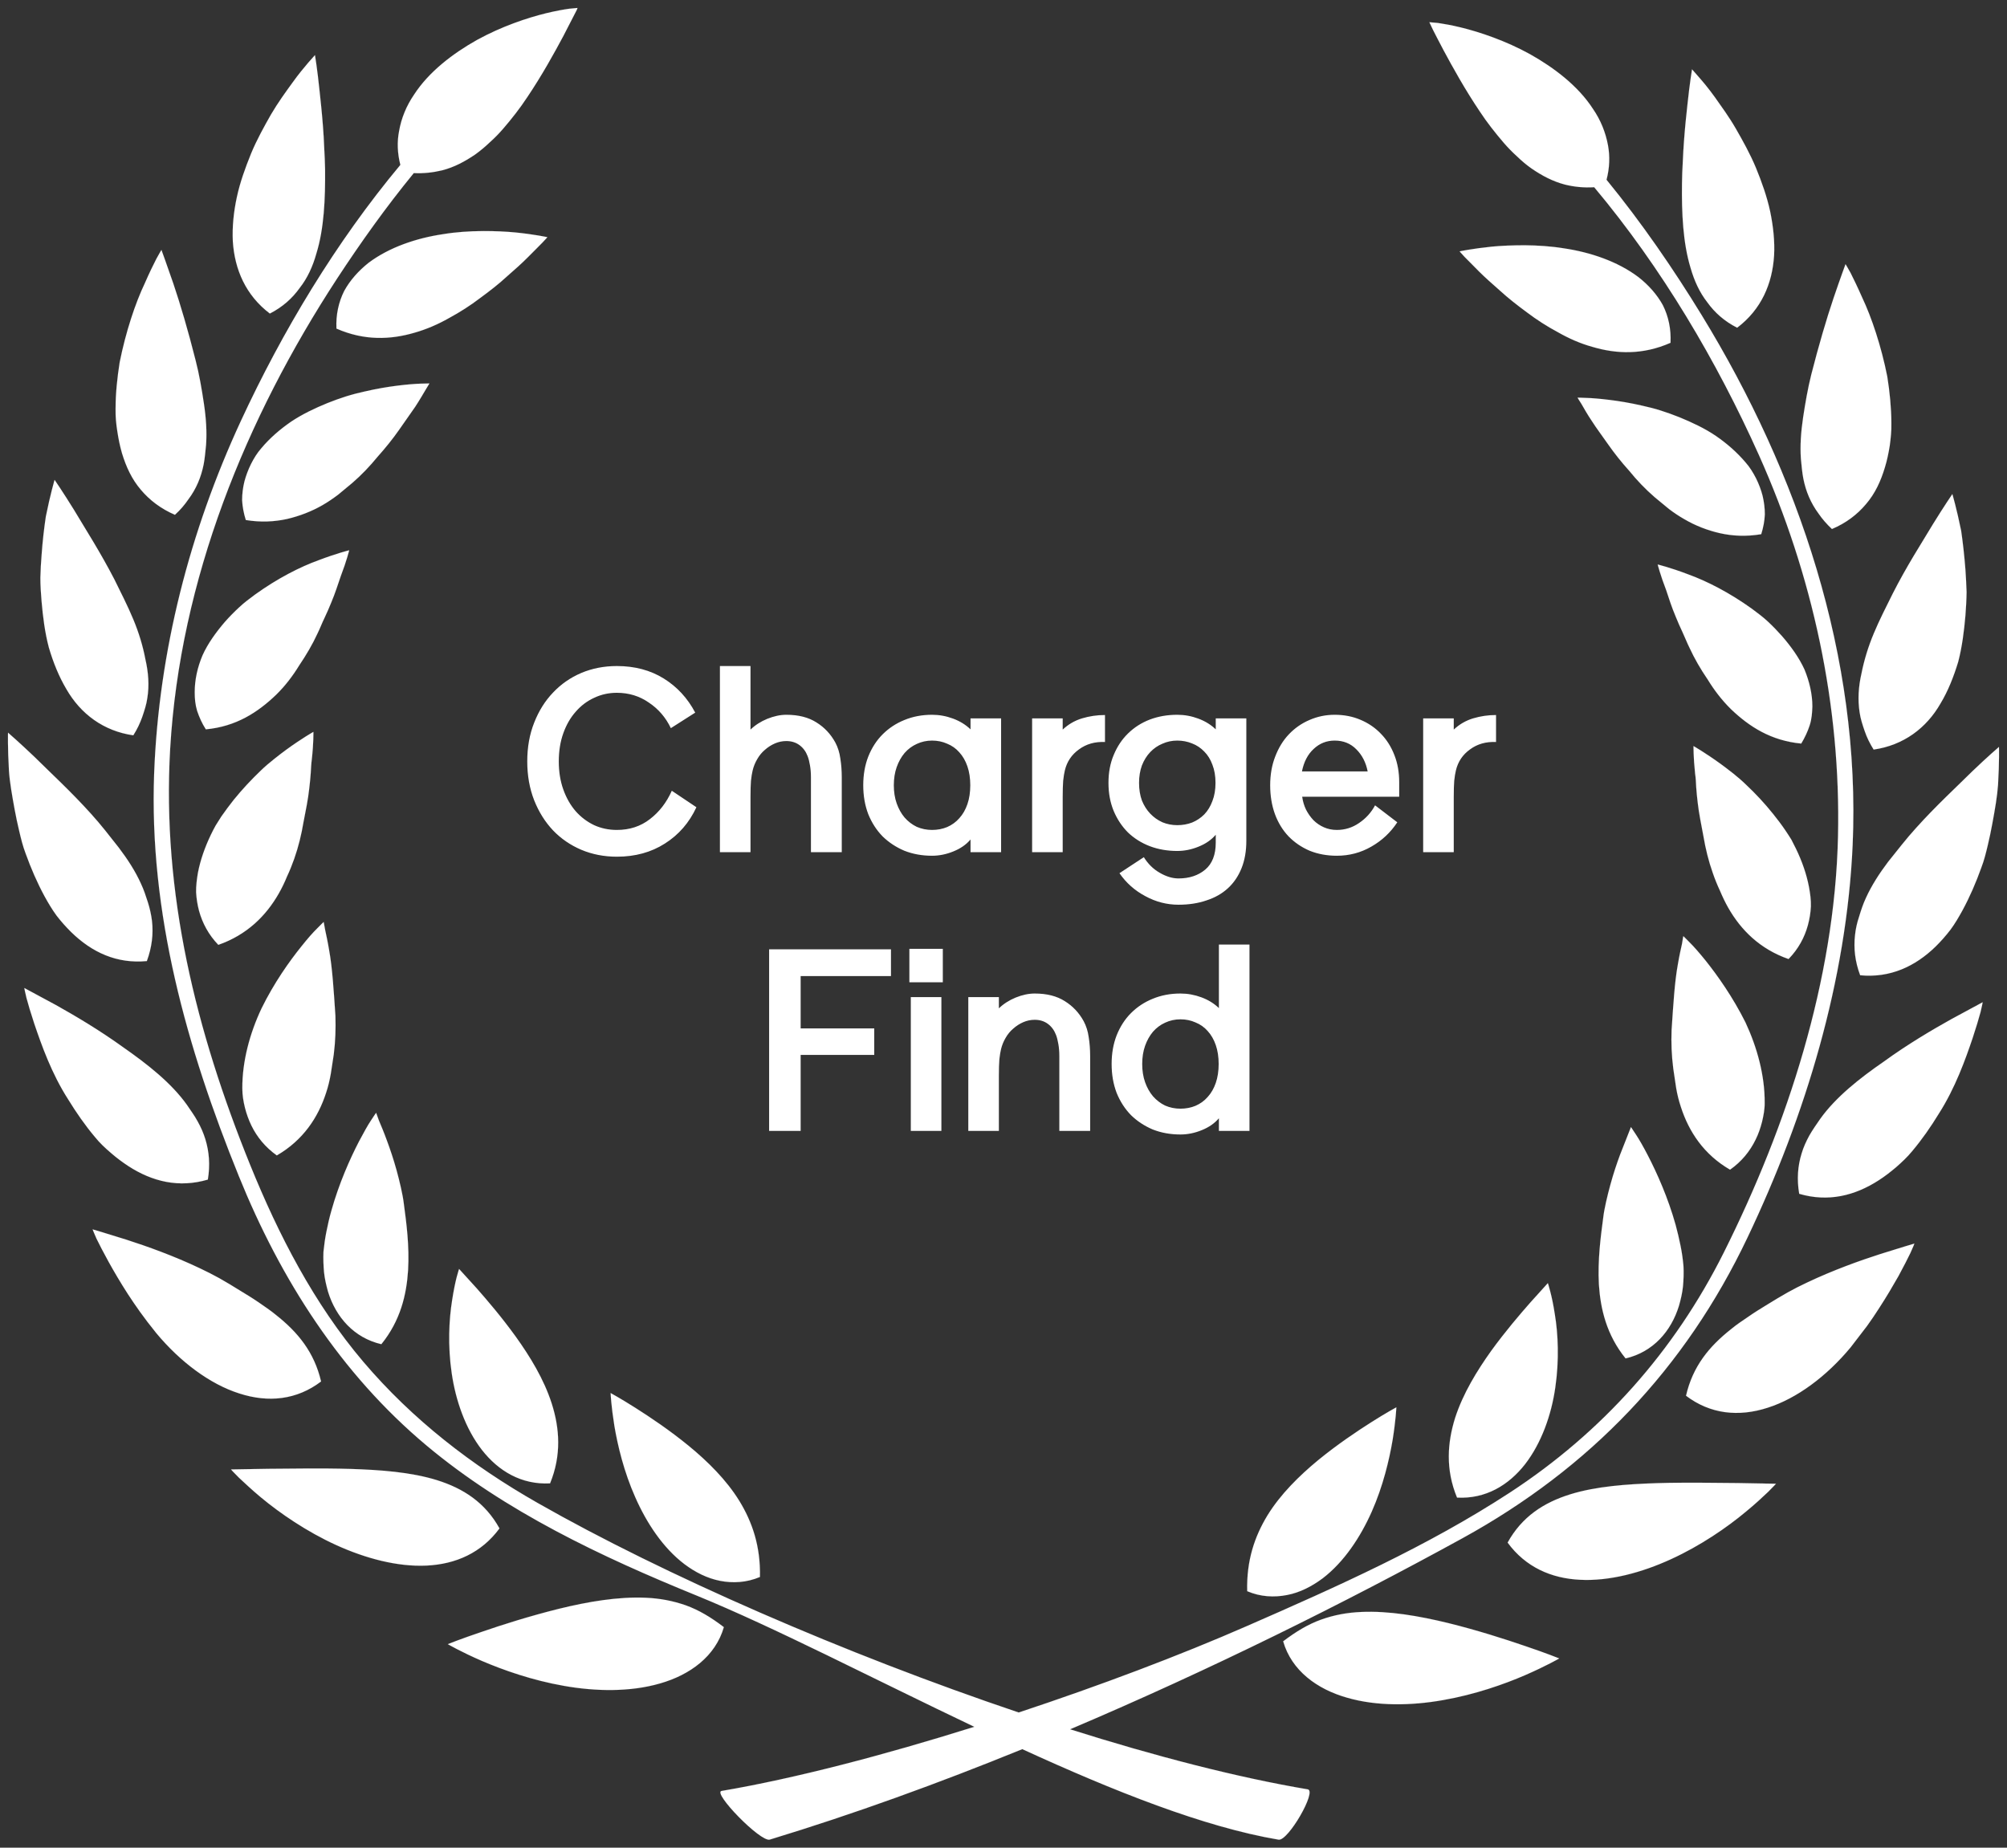 <svg width="252" height="232" viewBox="0 0 252 232" fill="none" xmlns="http://www.w3.org/2000/svg">
<rect x="0" y="0" width="252" height="232" fill="#333333" stroke="none"/>
<path d="M53.542 181.49C63.468 189.806 75.571 195.495 87.451 200.337C97.175 204.304 109.639 210.781 122.337 216.824C110.924 220.411 99.66 223.344 90.605 224.878C89.416 225.071 95.507 231.339 96.654 230.985C107.169 227.789 117.844 223.913 128.359 219.628C139.851 224.899 151.2 229.419 160.542 230.995C161.726 231.194 165.38 224.878 164.201 224.679C155.348 223.183 145.061 220.524 134.355 217.135C151.997 209.655 168.97 201.195 183.654 193.13C199.591 184.364 211.561 171.919 219.421 155.378C226.713 140.059 231.853 123.121 232.618 106.108C233.659 82.543 225.82 59.433 213.664 39.573C210.106 33.761 206.123 27.96 201.715 22.571C202.108 21.075 202.151 19.622 201.901 18.255C201.604 16.63 200.972 15.064 200.01 13.67C198.168 10.818 195.172 8.523 192.103 6.802C189.017 5.102 185.81 4.03 183.415 3.445C182.214 3.151 181.216 2.984 180.526 2.882L179.474 2.791L179.926 3.746C180.244 4.368 180.69 5.247 181.264 6.325C182.406 8.453 183.962 11.258 185.799 13.987C186.702 15.37 187.743 16.678 188.805 17.922C189.336 18.539 189.91 19.123 190.504 19.66C191.078 20.212 191.683 20.727 192.331 21.177C193.616 22.056 194.971 22.78 196.5 23.177C197.647 23.461 198.863 23.59 200.17 23.509C208.651 33.627 215.581 45.38 220.866 57.171C227.584 72.195 231.168 88.564 230.781 105.062C230.377 123.046 224.429 141.303 216.442 157.276C210.223 169.704 201.168 179.844 189.591 187.409C179.24 194.165 167.876 199.232 156.585 204.165C148.131 207.864 138.088 211.655 127.907 215.028C106.102 207.677 83.308 197.725 67.515 188.723C59.257 184.026 51.79 178.256 45.603 170.975C39.426 163.699 34.971 155.061 31.397 146.241C24.615 129.507 20.313 112.188 21.365 94.011C22.597 72.811 30.844 52.543 42.337 34.956C45.284 30.458 48.486 25.965 51.954 21.734C53.208 21.793 54.381 21.659 55.513 21.386C57.026 21 58.375 20.276 59.681 19.386C60.303 18.935 60.919 18.426 61.492 17.874C62.092 17.343 62.661 16.758 63.192 16.142C64.27 14.892 65.289 13.589 66.203 12.201C68.04 9.472 69.591 6.662 70.728 4.533L72.422 1.241C72.48 1.086 72.512 1 72.512 1L71.476 1.097C70.781 1.193 69.782 1.37 68.587 1.659C66.192 2.244 62.985 3.316 59.894 5.016C56.83 6.737 53.84 9.027 51.986 11.89C51.03 13.289 50.388 14.85 50.111 16.458C49.846 17.809 49.894 19.235 50.271 20.705C42.151 30.436 35.443 41.637 30.244 52.859C23.824 66.736 19.947 81.738 19.357 97.062C18.694 114.665 23.441 131.533 29.989 147.678C35.252 160.664 42.777 172.471 53.542 181.49ZM181.195 213.468C185.178 212.776 188.853 211.484 191.498 210.336C194.132 209.194 195.778 208.24 195.778 208.24C195.778 208.24 194.1 207.559 191.514 206.69C188.927 205.8 185.475 204.696 181.827 203.795C178.184 202.91 174.392 202.245 170.908 202.406C169.15 202.481 167.493 202.787 165.879 203.366C164.27 203.945 162.761 204.84 161.115 206.09C162.172 209.768 165.369 212.095 169.118 213.162C172.889 214.261 177.222 214.175 181.195 213.468ZM90.887 204.31C89.24 203.05 87.727 202.16 86.118 201.575C84.498 201.007 82.852 200.696 81.094 200.621C77.605 200.465 73.802 201.119 70.17 202.009C66.527 202.916 63.069 204.009 60.478 204.905C57.902 205.773 56.224 206.444 56.224 206.444C56.224 206.444 57.87 207.409 60.51 208.551C63.16 209.688 66.819 210.985 70.812 211.682C74.774 212.385 79.113 212.47 82.878 211.377C86.628 210.304 89.825 207.983 90.887 204.31ZM161.615 200.272C163.213 199.967 164.705 199.195 166.065 198.187C168.757 196.133 170.818 193.002 172.241 189.795C173.665 186.584 174.435 183.281 174.854 180.82C175.056 179.586 175.167 178.557 175.242 177.838C175.306 177.125 175.327 176.707 175.327 176.707C175.327 176.707 174.063 177.388 172.22 178.557C170.367 179.731 167.918 181.372 165.513 183.34C163.128 185.313 160.797 187.602 159.161 190.251C157.536 192.911 156.5 195.951 156.601 199.795C158.258 200.508 159.99 200.594 161.615 200.272ZM79.766 187.999C81.179 191.211 83.24 194.353 85.943 196.401C87.286 197.409 88.789 198.176 90.404 198.492C92.013 198.808 93.733 198.723 95.417 198.01C95.502 194.165 94.461 191.125 92.831 188.46C91.2 185.817 88.879 183.522 86.484 181.554C84.089 179.592 81.63 177.946 79.782 176.777C77.934 175.603 76.67 174.916 76.67 174.916C76.67 174.916 76.686 175.34 76.755 176.058C76.824 176.777 76.946 177.806 77.143 179.039C77.557 181.495 78.338 184.793 79.766 187.999ZM208.035 186.23C204.259 186.358 200.414 186.621 197.138 187.64C193.845 188.669 191.094 190.439 189.299 193.693C191.546 196.771 194.785 198.197 198.423 198.363C202.071 198.546 206.113 197.473 209.804 195.779C213.505 194.09 216.851 191.79 219.214 189.811C220.404 188.841 221.349 187.945 222.002 187.329C222.65 186.685 222.995 186.305 222.995 186.305C222.995 186.305 221.19 186.273 218.322 186.219C215.518 186.203 211.79 186.117 208.035 186.23ZM53.574 196.578C57.217 196.401 60.446 194.991 62.714 191.913C60.908 188.648 58.152 186.884 54.864 185.854C51.577 184.836 47.743 184.562 43.978 184.444C40.212 184.332 36.479 184.417 33.68 184.428C30.802 184.487 29.007 184.509 29.007 184.509C29.007 184.509 29.347 184.905 30 185.543C30.653 186.149 31.599 187.05 32.772 188.026C35.146 189.999 38.497 192.31 42.193 193.994C45.9 195.683 49.926 196.755 53.574 196.578ZM182.947 188.042C186.521 188.235 189.426 186.492 191.498 183.838C193.547 181.179 194.796 177.651 195.284 174.209C195.789 170.75 195.629 167.447 195.226 165.04C195.045 163.839 194.833 162.863 194.652 162.177C194.482 161.496 194.349 161.115 194.349 161.115L192.156 163.544C190.823 165.061 189.017 167.163 187.228 169.63C185.465 172.107 183.712 174.938 182.708 178.031C181.737 181.141 181.482 184.509 182.947 188.042ZM60.51 182.053C62.576 184.702 65.47 186.444 69.065 186.257C70.515 182.723 70.266 179.345 69.278 176.246C68.29 173.158 66.538 170.321 64.769 167.849C62.985 165.378 61.179 163.27 59.846 161.758L57.642 159.335C57.642 159.335 57.515 159.71 57.334 160.391C57.159 161.077 56.957 162.053 56.771 163.254C56.383 165.662 56.208 168.965 56.718 172.423C57.217 175.86 58.444 179.393 60.51 182.053ZM232.368 169.174L234.418 166.504C234.955 165.758 235.459 165.013 235.921 164.289C236.867 162.836 237.685 161.442 238.364 160.246C239.017 159.04 239.533 158.032 239.878 157.313C240.218 156.584 240.372 156.15 240.372 156.15C240.372 156.15 238.699 156.638 236.107 157.458C233.547 158.279 230.175 159.485 226.899 161.04C226.065 161.431 225.258 161.839 224.45 162.289C223.59 162.783 222.735 163.287 221.928 163.791C221.11 164.295 220.303 164.782 219.549 165.313C218.784 165.828 218.03 166.332 217.355 166.895C214.594 169.072 212.544 171.571 211.699 175.254C214.732 177.554 218.29 177.946 221.96 176.755C225.613 175.592 229.352 172.814 232.368 169.174ZM15.879 155.662C13.303 154.847 11.63 154.364 11.63 154.364C11.63 154.364 11.784 154.793 12.114 155.523C12.459 156.236 12.985 157.254 13.648 158.456C14.312 159.651 15.125 161.04 16.065 162.498C16.543 163.228 17.047 163.973 17.584 164.723L18.529 166C18.901 166.466 19.267 166.933 19.628 167.394C22.65 171.024 26.378 173.801 30.042 174.965C33.712 176.155 37.27 175.774 40.313 173.463C39.458 169.79 37.408 167.286 34.642 165.104C33.972 164.547 33.218 164.048 32.464 163.522C31.705 163.002 30.892 162.509 30.08 162.016C29.256 161.496 28.417 160.997 27.552 160.504C26.739 160.053 25.937 159.651 25.114 159.26C21.827 157.694 18.46 156.493 15.879 155.662ZM210.393 153.807C209.437 150.386 208.056 147.308 206.914 145.099C206.341 143.989 205.836 143.11 205.427 142.488C205.018 141.866 204.785 141.518 204.785 141.518L203.415 144.997C203.022 146.064 202.591 147.324 202.209 148.729C201.832 150.091 201.418 151.839 201.306 152.874C200.982 155.308 200.595 158.22 200.759 161.287C200.961 164.353 201.715 167.608 204.11 170.568C207.567 169.758 209.824 167.158 210.807 163.973C211.035 163.174 211.232 162.354 211.317 161.506C211.391 160.654 211.423 159.807 211.375 158.949C211.296 158.091 211.179 157.244 211.009 156.423C210.834 155.539 210.621 154.659 210.393 153.807ZM41.189 162.193C42.167 165.367 44.434 167.978 47.881 168.782C50.287 165.812 51.041 162.568 51.237 159.501C51.418 156.434 51.025 153.528 50.696 151.088C50.579 150.054 50.17 148.311 49.793 146.944C49.405 145.539 48.975 144.274 48.582 143.217C48.194 142.15 47.828 141.287 47.573 140.686C47.355 140.075 47.228 139.732 47.228 139.732C47.228 139.732 46.967 140.075 46.574 140.697C46.155 141.325 45.672 142.209 45.082 143.314C43.94 145.517 42.565 148.606 41.609 152.021C41.365 152.879 41.163 153.753 40.988 154.638C40.823 155.464 40.701 156.311 40.616 157.169C40.579 158.021 40.611 158.868 40.685 159.726C40.77 160.573 40.966 161.388 41.189 162.193ZM248.672 127.1C248.874 126.306 248.943 125.845 248.943 125.845C248.943 125.845 247.413 126.665 244.986 127.984C242.612 129.309 239.5 131.142 236.558 133.282C233.505 135.384 230.494 137.764 228.544 140.499C228.067 141.19 227.583 141.877 227.174 142.595C226.781 143.319 226.441 144.059 226.213 144.837C225.73 146.386 225.597 148.064 225.91 149.898C229.532 150.965 232.883 150.145 235.894 148.198C236.649 147.716 237.366 147.158 238.083 146.552C238.778 145.941 239.479 145.292 240.079 144.558C241.301 143.11 242.427 141.496 243.43 139.85C245.517 136.585 246.781 133.008 247.684 130.344C248.125 129.008 248.46 127.882 248.672 127.1ZM11.927 142.772C12.522 143.512 13.212 144.156 13.929 144.767C14.63 145.378 15.363 145.925 16.117 146.418C19.118 148.365 22.458 149.185 26.096 148.113C26.399 146.279 26.261 144.601 25.783 143.046C25.549 142.279 25.22 141.528 24.816 140.81C24.429 140.086 23.924 139.41 23.457 138.713C21.502 135.973 18.486 133.604 15.454 131.491C12.501 129.357 9.394 127.523 7.015 126.194C4.588 124.88 3.053 124.059 3.053 124.059C3.053 124.059 3.127 124.526 3.329 125.32C3.536 126.102 3.871 127.218 4.312 128.558C5.22 131.223 6.473 134.799 8.571 138.059C9.58 139.705 10.706 141.325 11.927 142.772ZM217.227 146.869C218.677 145.85 219.718 144.558 220.424 143.115C220.785 142.402 221.04 141.641 221.242 140.863C221.428 140.075 221.587 139.276 221.571 138.429C221.593 135.062 220.632 131.523 219.16 128.376C217.578 125.212 215.655 122.488 214.126 120.58C213.345 119.62 212.692 118.869 212.166 118.349C211.662 117.829 211.359 117.545 211.359 117.545C211.359 117.545 211.285 117.893 211.194 118.51C211.056 119.127 210.855 120.006 210.674 121.089C210.276 123.239 210.095 126.188 209.888 129.33C209.824 130.907 209.888 132.547 210.1 134.188L210.462 136.622C210.6 137.432 210.796 138.22 211.056 138.998C212.055 142.091 213.929 144.96 217.227 146.869ZM31.571 141.335C32.278 142.778 33.318 144.054 34.758 145.078C38.056 143.169 39.946 140.311 40.944 137.212C41.205 136.435 41.391 135.641 41.534 134.831L41.906 132.402C42.113 130.762 42.166 129.121 42.113 127.545C41.906 124.408 41.72 121.448 41.322 119.293C41.146 118.22 40.944 117.336 40.817 116.725C40.706 116.103 40.642 115.765 40.642 115.765C40.642 115.765 40.339 116.044 39.835 116.564C39.303 117.084 38.645 117.829 37.886 118.783C36.335 120.698 34.407 123.427 32.851 126.596C31.364 129.732 30.413 133.271 30.429 136.638C30.424 137.491 30.562 138.295 30.753 139.073C30.95 139.861 31.226 140.617 31.571 141.335ZM240.583 103.963C239.967 104.644 239.362 105.352 238.788 106.071C238.215 106.778 237.641 107.508 237.062 108.231C235.952 109.701 234.991 111.202 234.29 112.741C233.934 113.502 233.674 114.29 233.44 115.068C233.175 115.851 232.994 116.644 232.915 117.448C232.734 119.057 232.915 120.724 233.563 122.456C237.322 122.816 240.472 121.357 243.063 118.826C243.701 118.194 244.322 117.491 244.896 116.746C245.458 115.99 245.931 115.175 246.398 114.328C247.323 112.628 248.114 110.794 248.778 108.934C249.133 108.017 249.362 107.068 249.585 106.13C249.808 105.207 249.994 104.296 250.158 103.406C250.488 101.631 250.774 99.969 250.875 98.543C251.045 95.68 250.992 93.787 250.992 93.787C250.992 93.787 249.606 94.966 247.662 96.832C245.772 98.709 243.042 101.218 240.583 103.963ZM5.596 112.542C6.058 113.384 6.547 114.205 7.099 114.961C7.673 115.706 8.294 116.397 8.937 117.036C11.539 119.577 14.662 121.035 18.438 120.676C19.075 118.934 19.266 117.266 19.085 115.663C18.99 114.859 18.809 114.065 18.565 113.288C18.315 112.499 18.055 111.722 17.699 110.961C17.009 109.422 16.037 107.915 14.927 106.451C14.354 105.727 13.775 104.998 13.212 104.28C12.638 103.567 12.043 102.864 11.427 102.183C8.958 99.433 6.228 96.923 4.332 95.041C2.383 93.181 1.008 91.996 1.008 91.996C1.008 91.996 0.955 93.894 1.125 96.757C1.215 98.183 1.512 99.84 1.836 101.62C1.996 102.51 2.197 103.427 2.415 104.355C2.633 105.277 2.861 106.226 3.212 107.148C3.881 109.004 4.672 110.843 5.596 112.542ZM226.998 116.172C227.205 115.4 227.338 114.612 227.375 113.818C227.402 113.014 227.285 112.194 227.136 111.379C226.828 109.749 226.255 108.124 225.506 106.58C225.32 106.194 225.118 105.808 224.927 105.433C224.699 105.057 224.449 104.687 224.205 104.317C223.716 103.588 223.175 102.875 222.638 102.21C221.56 100.859 220.418 99.647 219.298 98.591C218.761 98.06 218.183 97.572 217.625 97.122C217.062 96.682 216.526 96.269 216.032 95.91C214.035 94.468 212.638 93.68 212.638 93.68C212.638 93.68 212.617 95.058 212.84 97.149C212.925 97.674 212.946 98.242 212.978 98.848C213.026 99.46 213.079 100.103 213.164 100.773C213.313 102.114 213.621 103.567 213.897 105.063C214.152 106.559 214.523 108.103 215.06 109.615C215.315 110.365 215.623 111.121 215.968 111.856C216.276 112.585 216.616 113.309 217.009 113.995C218.586 116.762 220.976 119.17 224.571 120.419C225.803 119.153 226.579 117.706 226.998 116.172ZM27.412 118.639C31.008 117.384 33.413 114.977 34.99 112.21C35.389 111.513 35.734 110.8 36.032 110.065C36.377 109.331 36.679 108.58 36.945 107.824C37.476 106.312 37.848 104.773 38.097 103.277C38.389 101.787 38.687 100.333 38.83 98.988C38.915 98.317 38.968 97.674 39.016 97.063C39.053 96.457 39.075 95.883 39.149 95.358C39.383 93.272 39.351 91.899 39.351 91.899C39.351 91.899 37.954 92.677 35.962 94.124C35.474 94.478 34.937 94.891 34.385 95.336C33.812 95.787 33.238 96.275 32.696 96.805C31.592 97.862 30.445 99.079 29.356 100.419C28.82 101.095 28.299 101.797 27.789 102.526C27.55 102.891 27.311 103.272 27.083 103.647C26.876 104.022 26.669 104.408 26.488 104.795C25.745 106.339 25.166 107.958 24.852 109.593C24.714 110.408 24.608 111.229 24.624 112.028C24.667 112.827 24.794 113.62 24.996 114.381C25.421 115.92 26.196 117.373 27.412 118.639ZM233.732 84.554C233.35 86.216 233.249 87.835 233.493 89.433C233.605 90.232 233.859 91.009 234.13 91.792C234.396 92.575 234.773 93.352 235.256 94.119C238.995 93.583 241.889 91.422 243.658 88.318C244.592 86.768 245.299 84.988 245.872 83.101C246.361 81.224 246.61 79.246 246.78 77.267C246.855 76.28 246.913 75.288 246.924 74.329C246.892 73.374 246.839 72.441 246.78 71.546C246.642 69.739 246.451 68.072 246.244 66.651C245.676 63.852 245.139 62.039 245.139 62.039C245.139 62.039 244.114 63.53 242.691 65.836C241.995 66.972 241.178 68.323 240.275 69.814C239.393 71.294 238.49 72.886 237.657 74.527C236.855 76.152 235.973 77.851 235.277 79.53C234.566 81.224 234.061 82.902 233.732 84.554ZM226.573 84.071C225.893 82.581 224.879 81.176 223.764 79.889C223.196 79.246 222.596 78.624 221.979 78.05C221.358 77.465 220.631 76.935 219.951 76.425C217.147 74.415 214.327 72.972 211.974 72.12C209.696 71.251 208.14 70.881 208.14 70.881C208.14 70.881 208.469 72.195 209.213 74.12C209.537 75.101 209.903 76.254 210.423 77.476C210.668 78.082 210.949 78.72 211.252 79.364C211.56 80.012 211.81 80.688 212.144 81.353C212.76 82.693 213.541 84.039 214.433 85.342C215.23 86.65 216.191 87.905 217.327 89.031C219.643 91.245 222.367 93.004 226.164 93.363C226.621 92.607 226.977 91.84 227.226 91.068C227.481 90.28 227.534 89.492 227.561 88.709C227.561 87.138 227.184 85.567 226.573 84.071ZM14.353 72.736C13.509 71.106 12.601 69.514 11.714 68.029C10.806 66.533 9.988 65.187 9.303 64.045C7.885 61.75 6.855 60.254 6.855 60.254C6.855 60.254 6.318 62.061 5.755 64.865C5.543 66.286 5.346 67.954 5.219 69.76C5.145 70.667 5.092 71.594 5.07 72.549C5.07 73.508 5.134 74.495 5.219 75.481C5.389 77.449 5.639 79.439 6.138 81.315C6.69 83.203 7.418 84.983 8.336 86.527C10.121 89.637 13.004 91.797 16.738 92.328C17.226 91.562 17.587 90.79 17.864 90.007C18.129 89.224 18.39 88.441 18.496 87.653C18.756 86.06 18.634 84.425 18.251 82.768C17.938 81.111 17.433 79.439 16.727 77.749C16.026 76.066 15.155 74.366 14.353 72.736ZM34.672 87.235C35.809 86.119 36.764 84.865 37.566 83.551C38.443 82.254 39.234 80.913 39.855 79.562C40.184 78.897 40.429 78.227 40.747 77.583C41.05 76.935 41.332 76.302 41.576 75.691C42.096 74.463 42.447 73.315 42.787 72.34C43.53 70.404 43.843 69.096 43.843 69.096C43.843 69.096 42.303 69.471 40.015 70.34C37.667 71.187 34.847 72.629 32.048 74.64C31.363 75.144 30.641 75.68 30.02 76.27C29.398 76.843 28.798 77.455 28.23 78.098C27.125 79.39 26.101 80.795 25.431 82.286C24.799 83.782 24.449 85.347 24.449 86.924C24.449 87.706 24.518 88.495 24.757 89.272C25.023 90.055 25.362 90.827 25.846 91.578C29.632 91.224 32.351 89.46 34.672 87.235ZM220.488 60.061C220.126 59.359 219.717 58.672 219.17 58.061C218.119 56.817 216.85 55.702 215.453 54.742C214.056 53.788 212.436 53.037 210.886 52.399C210.1 52.088 209.314 51.798 208.544 51.557C207.774 51.305 206.967 51.112 206.207 50.941C204.699 50.592 203.297 50.361 202.107 50.217C200.902 50.066 199.919 49.986 199.202 49.965C198.475 49.927 198.082 49.932 198.082 49.932C198.082 49.932 198.246 50.233 198.581 50.742C198.878 51.257 199.293 52.002 199.877 52.871C200.158 53.305 200.472 53.772 200.827 54.26L201.932 55.814C202.691 56.898 203.584 58.029 204.587 59.139C205.517 60.286 206.573 61.401 207.758 62.425L209.558 63.911C210.169 64.377 210.817 64.811 211.502 65.198C212.845 65.991 214.396 66.597 215.968 66.951C217.545 67.305 219.271 67.391 221.141 67.074C221.401 66.232 221.56 65.401 221.592 64.586C221.592 63.787 221.491 63.005 221.311 62.254C221.119 61.492 220.833 60.763 220.488 60.061ZM231.725 33.172C231.725 33.172 231.109 34.823 230.227 37.418C229.346 40.013 228.353 43.407 227.429 47.021C226.977 48.823 226.674 50.624 226.398 52.426C226.127 54.238 226.005 56.002 226.127 57.654C226.212 58.485 226.276 59.31 226.43 60.099C226.589 60.903 226.818 61.664 227.136 62.399C227.45 63.123 227.848 63.825 228.342 64.49C228.804 65.165 229.367 65.814 230.02 66.425C231.783 65.68 233.191 64.613 234.301 63.289C235.442 61.959 236.149 60.415 236.669 58.683C236.935 57.82 237.121 56.919 237.275 55.981C237.402 55.042 237.503 54.077 237.482 53.128C237.471 51.203 237.275 49.214 236.967 47.284C236.212 43.477 235.002 39.852 233.801 37.327C233.238 36.045 232.723 34.995 232.357 34.265C231.969 33.557 231.725 33.172 231.725 33.172ZM53.429 48.957C53.748 48.442 53.918 48.147 53.918 48.147C53.918 48.147 53.509 48.147 52.803 48.174C52.08 48.201 51.093 48.276 49.892 48.426C48.697 48.576 47.301 48.806 45.782 49.16C45.028 49.337 44.226 49.52 43.456 49.772C42.691 50.018 41.905 50.292 41.114 50.613C39.558 51.246 37.943 52.013 36.536 52.957C35.145 53.916 33.865 55.026 32.819 56.276C32.277 56.892 31.868 57.568 31.512 58.276C31.167 58.972 30.891 59.707 30.689 60.463C30.503 61.224 30.402 62.002 30.402 62.806C30.445 63.616 30.599 64.447 30.864 65.294C32.718 65.605 34.454 65.514 36.037 65.165C37.603 64.801 39.144 64.206 40.498 63.423C41.183 63.031 41.815 62.592 42.441 62.125L44.231 60.64C45.421 59.616 46.472 58.495 47.407 57.353C48.4 56.243 49.308 55.112 50.068 54.029L52.123 51.091C52.696 50.217 53.121 49.471 53.429 48.957ZM23.647 62.704C24.151 62.039 24.545 61.342 24.863 60.608C25.182 59.873 25.41 59.106 25.57 58.313C25.724 57.519 25.782 56.694 25.872 55.868C25.989 54.206 25.872 52.447 25.596 50.64C25.325 48.828 25.023 47.037 24.555 45.23C23.647 41.622 22.649 38.222 21.772 35.633C20.88 33.037 20.269 31.381 20.269 31.381C20.269 31.381 20.03 31.772 19.643 32.485C19.266 33.214 18.756 34.255 18.198 35.536C16.987 38.072 15.787 41.691 15.028 45.493C14.72 47.434 14.513 49.412 14.513 51.332C14.491 52.286 14.587 53.257 14.736 54.19C14.879 55.133 15.065 56.034 15.315 56.898C15.84 58.629 16.552 60.168 17.689 61.498C18.809 62.828 20.222 63.889 21.964 64.64C22.638 64.029 23.19 63.38 23.647 62.704ZM205.713 34.791C203.121 32.839 199.728 31.681 196.361 31.182C194.693 30.909 193.015 30.812 191.459 30.796C189.908 30.796 188.496 30.855 187.28 30.973C184.831 31.225 183.27 31.563 183.27 31.563C183.27 31.563 183.493 31.826 183.907 32.271C184.327 32.716 184.97 33.316 185.692 34.072C186.435 34.818 187.375 35.643 188.384 36.533C189.367 37.434 190.525 38.34 191.735 39.23C192.93 40.136 194.253 40.989 195.633 41.724C196.988 42.496 198.421 43.134 199.956 43.557C202.962 44.447 206.249 44.587 209.749 43.043C209.834 41.3 209.484 39.713 208.788 38.319C208.039 36.962 206.982 35.783 205.713 34.791ZM60.254 37.445C61.47 36.555 62.633 35.654 63.615 34.742C64.635 33.852 65.559 33.032 66.292 32.287C67.03 31.531 67.667 30.925 68.087 30.48C68.506 30.046 68.729 29.783 68.729 29.783C68.729 29.783 67.163 29.434 64.72 29.188C63.498 29.07 62.091 29.005 60.535 29.016C58.979 29.027 57.301 29.129 55.649 29.402C52.272 29.901 48.878 31.053 46.286 32.995C45.028 33.997 43.961 35.177 43.217 36.539C42.521 37.927 42.166 39.514 42.245 41.257C45.739 42.796 49.032 42.657 52.038 41.777C53.573 41.343 55.023 40.705 56.366 39.943C57.742 39.198 59.064 38.356 60.254 37.445ZM218.119 41.15C221.14 38.86 222.532 35.654 222.755 32.062C222.85 30.292 222.649 28.426 222.261 26.55C221.857 24.678 221.209 22.861 220.477 21.075C219.738 19.306 218.825 17.676 217.954 16.158C217.083 14.646 216.122 13.349 215.336 12.228C214.534 11.108 213.801 10.239 213.265 9.633C212.755 9.043 212.452 8.706 212.452 8.706C212.452 8.706 212.155 10.48 211.879 13.124C211.725 14.475 211.565 16.046 211.443 17.724C211.379 18.566 211.332 19.429 211.294 20.314C211.241 21.209 211.199 22.131 211.193 23.054C211.146 26.694 211.305 30.469 212.272 33.643C212.734 35.257 213.397 36.71 214.375 37.96C215.293 39.241 216.504 40.33 218.119 41.15ZM33.881 39.37C35.495 38.544 36.695 37.456 37.614 36.174C38.596 34.93 39.266 33.466 39.717 31.852C40.7 28.689 40.848 24.914 40.816 21.268C40.8 20.341 40.758 19.424 40.705 18.528C40.678 17.649 40.615 16.78 40.556 15.939C40.429 14.255 40.264 12.684 40.115 11.338C39.844 8.684 39.547 6.92 39.547 6.92C39.547 6.92 39.244 7.263 38.719 7.853C38.209 8.454 37.476 9.317 36.674 10.448C35.861 11.569 34.916 12.861 34.029 14.373C33.169 15.89 32.256 17.52 31.523 19.29C30.8 21.075 30.137 22.898 29.738 24.764C29.335 26.635 29.149 28.501 29.234 30.276C29.462 33.863 30.864 37.075 33.881 39.37Z" fill="white" stroke="white" stroke-width="0.007" stroke-miterlimit="20"/>
<path d="M87.442 101.36C86.542 103.3 85.222 104.82 83.482 105.92C81.762 107.02 79.752 107.57 77.452 107.57C75.852 107.57 74.362 107.28 72.982 106.7C71.622 106.12 70.442 105.31 69.442 104.27C68.442 103.21 67.652 101.95 67.072 100.49C66.492 99.01 66.202 97.38 66.202 95.6C66.202 93.82 66.492 92.2 67.072 90.74C67.652 89.26 68.442 88 69.442 86.96C70.442 85.9 71.622 85.08 72.982 84.5C74.362 83.92 75.852 83.63 77.452 83.63C79.692 83.63 81.652 84.15 83.332 85.19C85.012 86.23 86.332 87.66 87.292 89.48L84.232 91.43C83.592 90.09 82.672 89.02 81.472 88.22C80.292 87.4 78.952 86.99 77.452 86.99C76.432 86.99 75.482 87.2 74.602 87.62C73.722 88.02 72.952 88.6 72.292 89.36C71.632 90.1 71.112 91 70.732 92.06C70.352 93.12 70.162 94.3 70.162 95.6C70.162 96.9 70.352 98.08 70.732 99.14C71.112 100.2 71.632 101.11 72.292 101.87C72.952 102.61 73.722 103.19 74.602 103.61C75.482 104.01 76.432 104.21 77.452 104.21C79.052 104.21 80.432 103.76 81.592 102.86C82.772 101.96 83.692 100.77 84.352 99.29L87.442 101.36ZM94.233 91.61C94.813 91.05 95.513 90.6 96.333 90.26C97.173 89.92 97.973 89.75 98.733 89.75C100.253 89.75 101.513 90.07 102.513 90.71C103.513 91.33 104.303 92.17 104.883 93.23C105.203 93.83 105.413 94.5 105.513 95.24C105.633 95.98 105.693 96.77 105.693 97.61V107H101.823V97.61C101.823 97.07 101.783 96.57 101.703 96.11C101.623 95.63 101.523 95.24 101.403 94.94C101.183 94.36 100.843 93.9 100.383 93.56C99.923 93.22 99.373 93.05 98.733 93.05C98.233 93.05 97.753 93.15 97.293 93.35C96.833 93.55 96.413 93.82 96.033 94.16C95.653 94.48 95.333 94.87 95.073 95.33C94.813 95.77 94.623 96.24 94.503 96.74C94.423 97.06 94.353 97.49 94.293 98.03C94.253 98.57 94.233 99.25 94.233 100.07V107H90.393V83.63H94.233V91.61ZM121.829 98.6C121.829 97.72 121.709 96.93 121.469 96.23C121.229 95.53 120.889 94.94 120.449 94.46C120.029 93.98 119.519 93.62 118.919 93.38C118.339 93.12 117.709 92.99 117.029 92.99C116.349 92.99 115.709 93.13 115.109 93.41C114.529 93.67 114.019 94.05 113.579 94.55C113.159 95.05 112.829 95.64 112.589 96.32C112.349 97 112.229 97.76 112.229 98.6C112.229 99.44 112.349 100.2 112.589 100.88C112.829 101.56 113.159 102.15 113.579 102.65C114.019 103.15 114.529 103.54 115.109 103.82C115.709 104.08 116.349 104.21 117.029 104.21C117.709 104.21 118.339 104.09 118.919 103.85C119.519 103.59 120.029 103.22 120.449 102.74C120.889 102.26 121.229 101.67 121.469 100.97C121.709 100.27 121.829 99.48 121.829 98.6ZM125.699 90.2V107H121.859V105.41C121.319 106.05 120.599 106.55 119.699 106.91C118.819 107.27 117.929 107.45 117.029 107.45C115.769 107.45 114.609 107.24 113.549 106.82C112.509 106.38 111.599 105.78 110.819 105.02C110.059 104.24 109.459 103.31 109.019 102.23C108.599 101.13 108.389 99.92 108.389 98.6C108.389 97.28 108.599 96.08 109.019 95C109.459 93.9 110.059 92.97 110.819 92.21C111.599 91.43 112.509 90.83 113.549 90.41C114.609 89.97 115.769 89.75 117.029 89.75C117.929 89.75 118.809 89.91 119.669 90.23C120.529 90.55 121.259 91 121.859 91.58V90.2H125.699ZM138.743 93.17C137.483 93.11 136.393 93.42 135.473 94.1C134.553 94.76 133.963 95.64 133.703 96.74C133.623 97.06 133.553 97.49 133.493 98.03C133.453 98.57 133.433 99.25 133.433 100.07V107H129.593V90.2H133.433V91.61C134.133 90.95 134.943 90.48 135.863 90.2C136.803 89.92 137.763 89.78 138.743 89.78V93.17ZM143.62 107.63C144.14 108.47 144.8 109.12 145.6 109.58C146.42 110.06 147.21 110.3 147.97 110.3C149.33 110.3 150.45 109.93 151.33 109.19C152.21 108.45 152.65 107.32 152.65 105.8V104.81C152.11 105.45 151.39 105.95 150.49 106.31C149.61 106.67 148.72 106.85 147.82 106.85C146.58 106.85 145.43 106.65 144.37 106.25C143.33 105.85 142.42 105.28 141.64 104.54C140.88 103.78 140.28 102.88 139.84 101.84C139.4 100.78 139.18 99.6 139.18 98.3C139.18 97 139.4 95.83 139.84 94.79C140.28 93.73 140.88 92.83 141.64 92.09C142.42 91.33 143.33 90.75 144.37 90.35C145.43 89.95 146.58 89.75 147.82 89.75C148.72 89.75 149.6 89.91 150.46 90.23C151.32 90.55 152.05 91 152.65 91.58V90.2H156.49V105.59C156.49 106.87 156.29 108.01 155.89 109.01C155.49 110.01 154.92 110.85 154.18 111.53C153.44 112.21 152.54 112.72 151.48 113.06C150.44 113.42 149.27 113.6 147.97 113.6C146.51 113.6 145.12 113.24 143.8 112.52C142.48 111.82 141.4 110.86 140.56 109.64L143.62 107.63ZM152.62 98.3C152.62 97.44 152.49 96.68 152.23 96.02C151.99 95.36 151.65 94.81 151.21 94.37C150.77 93.91 150.26 93.57 149.68 93.35C149.1 93.11 148.48 92.99 147.82 92.99C147.16 92.99 146.54 93.12 145.96 93.38C145.38 93.62 144.87 93.97 144.43 94.43C143.99 94.89 143.64 95.45 143.38 96.11C143.14 96.77 143.02 97.5 143.02 98.3C143.02 99.12 143.14 99.86 143.38 100.52C143.64 101.16 143.99 101.71 144.43 102.17C144.87 102.63 145.38 102.99 145.96 103.25C146.54 103.49 147.16 103.61 147.82 103.61C148.48 103.61 149.1 103.5 149.68 103.28C150.26 103.04 150.77 102.7 151.21 102.26C151.65 101.8 151.99 101.24 152.23 100.58C152.49 99.92 152.62 99.16 152.62 98.3ZM175.444 103.25C174.604 104.53 173.514 105.55 172.174 106.31C170.854 107.07 169.414 107.45 167.854 107.45C166.614 107.45 165.474 107.24 164.434 106.82C163.414 106.38 162.534 105.78 161.794 105.02C161.054 104.24 160.484 103.31 160.084 102.23C159.684 101.13 159.484 99.92 159.484 98.6C159.484 97.28 159.694 96.08 160.114 95C160.534 93.9 161.104 92.97 161.824 92.21C162.564 91.43 163.424 90.83 164.404 90.41C165.404 89.97 166.464 89.75 167.584 89.75C168.764 89.75 169.844 89.96 170.824 90.38C171.824 90.8 172.684 91.39 173.404 92.15C174.124 92.89 174.684 93.78 175.084 94.82C175.484 95.84 175.684 96.97 175.684 98.21V100.04H163.504C163.584 100.62 163.744 101.16 163.984 101.66C164.244 102.16 164.554 102.6 164.914 102.98C165.294 103.36 165.734 103.66 166.234 103.88C166.734 104.1 167.274 104.21 167.854 104.21C168.874 104.21 169.804 103.92 170.644 103.34C171.504 102.76 172.174 102.02 172.654 101.12L175.444 103.25ZM171.724 96.86C171.504 95.74 171.034 94.82 170.314 94.1C169.594 93.36 168.684 92.99 167.584 92.99C166.564 92.99 165.684 93.34 164.944 94.04C164.204 94.72 163.714 95.66 163.474 96.86H171.724ZM187.844 93.17C186.584 93.11 185.494 93.42 184.574 94.1C183.654 94.76 183.064 95.64 182.804 96.74C182.724 97.06 182.654 97.49 182.594 98.03C182.554 98.57 182.534 99.25 182.534 100.07V107H178.694V90.2H182.534V91.61C183.234 90.95 184.044 90.48 184.964 90.2C185.904 89.92 186.864 89.78 187.844 89.78V93.17ZM100.531 142H96.571V119.2H111.871V122.56H100.531V129.13H109.771V132.46H100.531V142ZM118.201 125.2H114.361V142H118.201V125.2ZM114.181 119.14H118.381V123.34H114.181V119.14ZM125.42 125.2V126.61C126 126.05 126.7 125.6 127.52 125.26C128.36 124.92 129.16 124.75 129.92 124.75C131.44 124.75 132.7 125.07 133.7 125.71C134.7 126.33 135.49 127.17 136.07 128.23C136.39 128.83 136.6 129.5 136.7 130.24C136.82 130.98 136.88 131.77 136.88 132.61V142H133.01V132.61C133.01 132.07 132.97 131.57 132.89 131.11C132.81 130.63 132.71 130.24 132.59 129.94C132.37 129.36 132.03 128.9 131.57 128.56C131.11 128.22 130.56 128.05 129.92 128.05C129.42 128.05 128.94 128.15 128.48 128.35C128.02 128.55 127.6 128.82 127.22 129.16C126.84 129.48 126.52 129.87 126.26 130.33C126 130.77 125.81 131.24 125.69 131.74C125.61 132.06 125.54 132.49 125.48 133.03C125.44 133.57 125.42 134.25 125.42 135.07V142H121.58V125.2H125.42ZM156.886 118.6V142H153.046V140.41C152.506 141.05 151.786 141.55 150.886 141.91C150.006 142.27 149.116 142.45 148.216 142.45C146.956 142.45 145.796 142.24 144.736 141.82C143.696 141.38 142.786 140.78 142.006 140.02C141.246 139.24 140.646 138.31 140.206 137.23C139.786 136.13 139.576 134.92 139.576 133.6C139.576 132.28 139.786 131.08 140.206 130C140.646 128.9 141.246 127.97 142.006 127.21C142.786 126.43 143.696 125.83 144.736 125.41C145.796 124.97 146.956 124.75 148.216 124.75C149.116 124.75 149.996 124.91 150.856 125.23C151.716 125.55 152.446 126 153.046 126.58V118.6H156.886ZM153.016 133.6C153.016 132.72 152.896 131.93 152.656 131.23C152.416 130.53 152.076 129.94 151.636 129.46C151.216 128.98 150.706 128.62 150.106 128.38C149.526 128.12 148.896 127.99 148.216 127.99C147.536 127.99 146.896 128.13 146.296 128.41C145.716 128.67 145.206 129.05 144.766 129.55C144.346 130.05 144.016 130.64 143.776 131.32C143.536 132 143.416 132.76 143.416 133.6C143.416 134.44 143.536 135.2 143.776 135.88C144.016 136.56 144.346 137.15 144.766 137.65C145.206 138.15 145.716 138.54 146.296 138.82C146.896 139.08 147.536 139.21 148.216 139.21C148.896 139.21 149.526 139.09 150.106 138.85C150.706 138.59 151.216 138.22 151.636 137.74C152.076 137.26 152.416 136.67 152.656 135.97C152.896 135.27 153.016 134.48 153.016 133.6Z" fill="white"/>
</svg>
